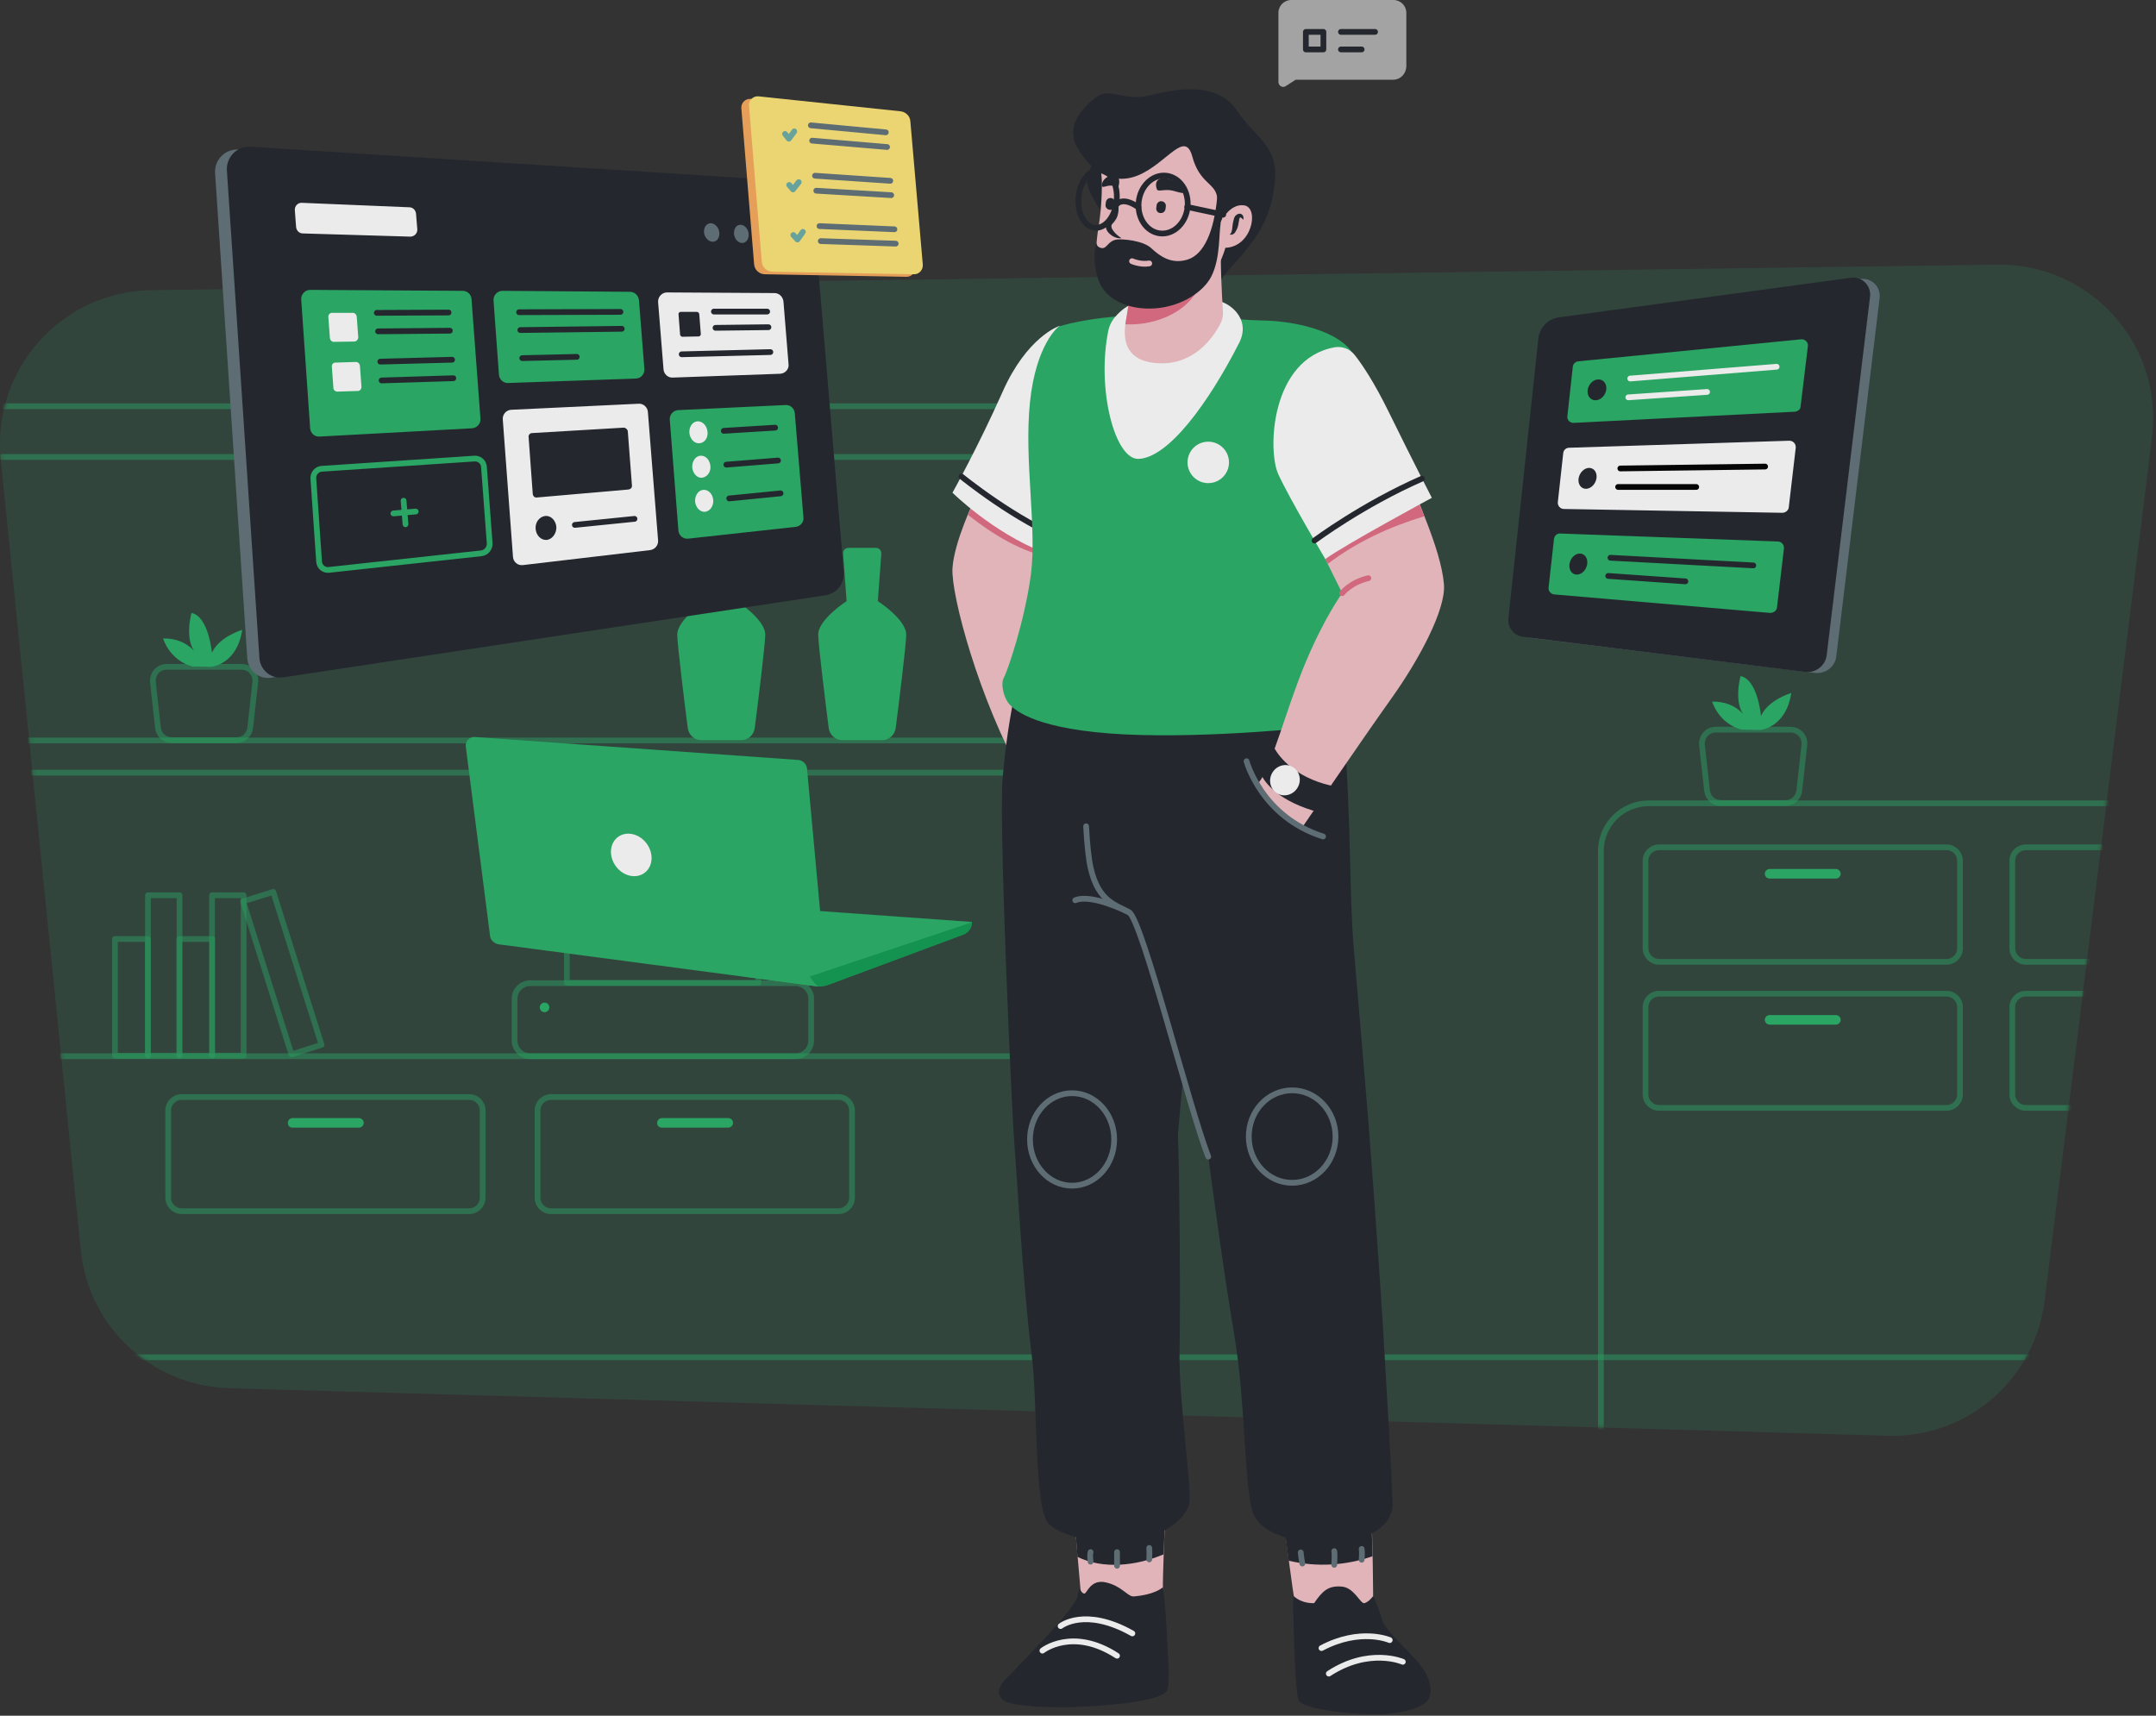 <svg width="676" height="538" viewBox="0 0 676 538" fill="none" xmlns="http://www.w3.org/2000/svg">
<rect x="0" y="0" width="676" height="538" fill="#333333" stroke="none"/>
<g opacity="0.9">
<path d="M591.842 450.2L71.843 435.3C47.642 434.6 27.742 416.1 25.343 392L0.242 144C-2.558 115.9 19.242 91.4 47.443 91L626.242 83C655.443 82.6 678.342 108.1 674.742 137.1L641.042 408C637.943 432.7 616.642 451 591.842 450.2Z" fill="#26EF9F" fill-opacity="0.11"/>
<mask id="mask0" style="mask-type:alpha" maskUnits="userSpaceOnUse" x="0" y="82" width="676" height="369">
<path d="M591.843 450.2L71.843 435.3C47.643 434.6 27.743 416.1 25.343 392L0.243 144C-2.557 115.9 19.243 91.4 47.443 91L626.243 83C655.443 82.6 678.343 108.1 674.743 137.1L641.043 408C637.943 432.7 616.643 451 591.843 450.2Z" fill="#EAF9F3"/>
</mask>
<g mask="url(#mask0)">
<path d="M516.943 517.5H932.443C940.743 517.5 947.443 510.8 947.443 502.5V266.9C947.443 258.6 940.743 251.9 932.443 251.9H516.943C508.643 251.9 501.943 258.6 501.943 266.9V502.5C501.943 510.8 508.743 517.5 516.943 517.5Z" stroke="#29B169" stroke-opacity="0.44" stroke-width="1.8" stroke-miterlimit="10" stroke-linecap="round" stroke-linejoin="round"/>
<path d="M-32.157 501.7H386.943C395.243 501.7 401.943 495 401.943 486.7V142.4C401.943 134.1 395.243 127.4 386.943 127.4H-32.157C-40.458 127.4 -47.157 134.1 -47.157 142.4V486.7C-47.157 495 -40.358 501.7 -32.157 501.7Z" stroke="#29B169" stroke-opacity="0.44" stroke-width="1.8" stroke-miterlimit="10" stroke-linecap="round" stroke-linejoin="round"/>
<path d="M539.543 251.8H559.843C562.043 251.8 563.842 250.2 564.142 248L565.743 233.6C566.043 231.1 564.043 228.8 561.443 228.8H537.943C535.343 228.8 533.442 231 533.642 233.6L535.243 248C535.543 250.2 537.343 251.8 539.543 251.8Z" stroke="#29B169" stroke-opacity="0.44" stroke-width="1.8" stroke-miterlimit="10" stroke-linecap="round" stroke-linejoin="round"/>
<path d="M552.043 228.9C552.043 228.9 560.043 228.1 561.643 217.3C561.643 217.3 554.443 219.4 552.143 224.5C552.143 224.5 551.143 213.1 545.743 212C545.743 212 543.343 220.5 547.143 224.7C547.143 224.7 544.243 219.9 536.843 220C536.843 220 538.743 226.8 546.043 228.8" fill="#29B169"/>
<path d="M53.843 232.1H74.142C76.343 232.1 78.142 230.5 78.442 228.3L80.043 213.9C80.343 211.4 78.343 209.1 75.743 209.1H52.242C49.642 209.1 47.742 211.3 47.943 213.9L49.542 228.3C49.742 230.4 51.642 232.1 53.843 232.1Z" stroke="#29B169" stroke-opacity="0.44" stroke-width="1.8" stroke-miterlimit="10" stroke-linecap="round" stroke-linejoin="round"/>
<path d="M66.343 209.1C66.343 209.1 74.343 208.3 75.942 197.5C75.942 197.5 68.743 199.6 66.442 204.7C66.442 204.7 65.442 193.3 60.042 192.2C60.042 192.2 57.642 200.7 61.443 204.9C61.443 204.9 58.542 200.1 51.142 200.2C51.142 200.2 53.042 207 60.343 209" fill="#29B169"/>
<path d="M520.142 301.6H610.342C612.642 301.6 614.542 299.7 614.542 297.4V269.9C614.542 267.6 612.642 265.7 610.342 265.7H520.142C517.842 265.7 515.943 267.6 515.943 269.9V297.3C515.943 299.7 517.842 301.6 520.142 301.6Z" stroke="#29B169" stroke-opacity="0.44" stroke-width="1.8" stroke-miterlimit="10" stroke-linecap="round" stroke-linejoin="round"/>
<path d="M554.842 275.5H575.642C576.442 275.5 577.142 274.8 577.142 274C577.142 273.2 576.442 272.5 575.642 272.5H554.842C554.042 272.5 553.342 273.2 553.342 274C553.342 274.8 554.042 275.5 554.842 275.5Z" fill="#29B169"/>
<path d="M520.142 347.4H610.342C612.642 347.4 614.542 345.5 614.542 343.2V315.8C614.542 313.5 612.642 311.6 610.342 311.6H520.142C517.842 311.6 515.943 313.5 515.943 315.8V343.2C515.943 345.5 517.842 347.4 520.142 347.4Z" stroke="#29B169" stroke-opacity="0.44" stroke-width="1.8" stroke-miterlimit="10" stroke-linecap="round" stroke-linejoin="round"/>
<path d="M554.842 321.3H575.642C576.442 321.3 577.142 320.6 577.142 319.8C577.142 319 576.442 318.3 575.642 318.3H554.842C554.042 318.3 553.342 319 553.342 319.8C553.342 320.6 554.042 321.3 554.842 321.3Z" fill="#29B169"/>
<path d="M56.943 379.8H147.143C149.443 379.8 151.342 377.9 151.342 375.6V348.2C151.342 345.9 149.443 344 147.143 344H56.943C54.642 344 52.742 345.9 52.742 348.2V375.6C52.742 377.9 54.642 379.8 56.943 379.8Z" stroke="#29B169" stroke-opacity="0.44" stroke-width="1.8" stroke-miterlimit="10" stroke-linecap="round" stroke-linejoin="round"/>
<path d="M91.743 353.6H112.542C113.342 353.6 114.042 352.9 114.042 352.1C114.042 351.3 113.342 350.6 112.542 350.6H91.743C90.942 350.6 90.243 351.3 90.243 352.1C90.243 353 90.843 353.6 91.743 353.6Z" fill="#29B169"/>
<path d="M172.742 379.8H262.942C265.242 379.8 267.142 377.9 267.142 375.6V348.2C267.142 345.9 265.242 344 262.942 344H172.742C170.442 344 168.542 345.9 168.542 348.2V375.6C168.542 377.9 170.442 379.8 172.742 379.8Z" stroke="#29B169" stroke-opacity="0.44" stroke-width="1.8" stroke-miterlimit="10" stroke-linecap="round" stroke-linejoin="round"/>
<path d="M207.542 353.6H228.342C229.142 353.6 229.842 352.9 229.842 352.1C229.842 351.3 229.142 350.6 228.342 350.6H207.542C206.742 350.6 206.042 351.3 206.042 352.1C206.042 353 206.642 353.6 207.542 353.6Z" fill="#29B169"/>
<path d="M635.142 301.6H725.342C727.642 301.6 729.542 299.7 729.542 297.4V269.9C729.542 267.6 727.642 265.7 725.342 265.7H635.142C632.842 265.7 630.943 267.6 630.943 269.9V297.3C630.943 299.7 632.842 301.6 635.142 301.6Z" stroke="#29B169" stroke-opacity="0.44" stroke-width="1.8" stroke-miterlimit="10" stroke-linecap="round" stroke-linejoin="round"/>
<path d="M669.843 275.5H690.643C691.443 275.5 692.143 274.8 692.143 274C692.143 273.2 691.443 272.5 690.643 272.5H669.843C669.043 272.5 668.343 273.2 668.343 274C668.343 274.8 669.043 275.5 669.843 275.5Z" fill="#29B169"/>
<path d="M635.142 347.4H725.342C727.642 347.4 729.542 345.5 729.542 343.2V315.8C729.542 313.5 727.642 311.6 725.342 311.6H635.142C632.842 311.6 630.943 313.5 630.943 315.8V343.2C630.943 345.5 632.842 347.4 635.142 347.4Z" stroke="#29B169" stroke-opacity="0.44" stroke-width="1.8" stroke-miterlimit="10" stroke-linecap="round" stroke-linejoin="round"/>
<path d="M669.843 321.3H690.643C691.443 321.3 692.143 320.6 692.143 319.8C692.143 319 691.443 318.3 690.643 318.3H669.843C669.043 318.3 668.343 319 668.343 319.8C668.343 320.6 669.043 321.3 669.843 321.3Z" fill="#29B169"/>
<path d="M-74.358 232.2H380.642C383.142 232.2 385.242 230.1 385.242 227.6V147.9C385.242 145.4 383.142 143.3 380.642 143.3H-74.358C-76.858 143.3 -78.957 145.4 -78.957 147.9V227.6C-78.957 230.2 -76.858 232.2 -74.358 232.2Z" stroke="#29B169" stroke-opacity="0.44" stroke-width="1.8" stroke-miterlimit="10" stroke-linecap="round" stroke-linejoin="round"/>
<path d="M-74.358 331.2H380.642C383.142 331.2 385.242 329.1 385.242 326.6V246.9C385.242 244.4 383.142 242.3 380.642 242.3H-74.358C-76.858 242.3 -78.957 244.4 -78.957 246.9V326.6C-78.957 329.1 -76.858 331.2 -74.358 331.2Z" stroke="#29B169" stroke-opacity="0.44" stroke-width="1.8" stroke-miterlimit="10" stroke-linecap="round" stroke-linejoin="round"/>
<path d="M344.774 232.288L354.674 232.288L354.674 181.988L344.774 181.988L344.774 232.288Z" stroke="#29B169" stroke-opacity="0.44" stroke-width="1.8" stroke-miterlimit="10" stroke-linecap="round" stroke-linejoin="round"/>
<path d="M334.431 232.203L344.731 232.203L344.731 195.603L334.431 195.603L334.431 232.203Z" stroke="#29B169" stroke-opacity="0.44" stroke-width="1.8" stroke-miterlimit="10" stroke-linecap="round" stroke-linejoin="round"/>
<path d="M46.396 331.029L56.296 331.029L56.296 280.729L46.396 280.729L46.396 331.029Z" stroke="#29B169" stroke-opacity="0.44" stroke-width="1.8" stroke-miterlimit="10" stroke-linecap="round" stroke-linejoin="round"/>
<path d="M36.053 331.043L46.353 331.043L46.353 294.443L36.053 294.443L36.053 331.043Z" stroke="#29B169" stroke-opacity="0.44" stroke-width="1.8" stroke-miterlimit="10" stroke-linecap="round" stroke-linejoin="round"/>
<path d="M66.482 331.029L76.382 331.029L76.382 280.729L66.482 280.729L66.482 331.029Z" stroke="#29B169" stroke-opacity="0.44" stroke-width="1.8" stroke-miterlimit="10" stroke-linecap="round" stroke-linejoin="round"/>
<path d="M91.384 330.618L100.825 327.638L85.68 279.672L76.239 282.652L91.384 330.618Z" stroke="#29B169" stroke-opacity="0.44" stroke-width="1.8" stroke-miterlimit="10" stroke-linecap="round" stroke-linejoin="round"/>
<path d="M56.239 331.043L66.539 331.043L66.539 294.443L56.239 294.443L56.239 331.043Z" stroke="#29B169" stroke-opacity="0.44" stroke-width="1.8" stroke-miterlimit="10" stroke-linecap="round" stroke-linejoin="round"/>
<path d="M265.442 188.5L264.342 173.6C264.242 172.6 265.042 171.8 266.042 171.8H270.342H274.642C275.642 171.8 276.342 172.6 276.342 173.6L275.242 188.5C275.242 188.5 284.242 194.3 284.142 199.1C284.042 202.8 281.842 220.5 280.842 228.3C280.542 230.5 278.742 232.1 276.542 232.1H270.342H264.142C261.942 232.1 260.142 230.5 259.842 228.3C258.842 220.5 256.642 202.8 256.542 199.1C256.442 194.3 265.442 188.5 265.442 188.5Z" fill="#29B169"/>
<path d="M221.243 188.5L220.143 173.6C220.043 172.6 220.843 171.8 221.843 171.8H226.143H230.443C231.443 171.8 232.143 172.6 232.143 173.6L231.043 188.5C231.043 188.5 240.043 194.3 239.943 199.1C239.843 202.8 237.643 220.5 236.643 228.3C236.343 230.5 234.543 232.1 232.343 232.1H226.143H219.943C217.743 232.1 215.943 230.5 215.643 228.3C214.643 220.5 212.443 202.8 212.343 199.1C212.243 194.3 221.243 188.5 221.243 188.5Z" fill="#29B169"/>
<path d="M662.743 425.6H-270.158" stroke="#29B169" stroke-opacity="0.44" stroke-width="1.8" stroke-miterlimit="10" stroke-linecap="round" stroke-linejoin="round"/>
<path d="M249.443 331.2H166.243C163.543 331.2 161.343 329 161.343 326.3V313.2C161.343 310.5 163.543 308.3 166.243 308.3H249.443C252.143 308.3 254.343 310.5 254.343 313.2V326.3C254.343 329 252.143 331.2 249.443 331.2Z" stroke="#29B169" stroke-opacity="0.44" stroke-width="1.8" stroke-miterlimit="10" stroke-linecap="round" stroke-linejoin="round"/>
<path d="M237.743 287.2H177.743V308.2H237.743V287.2Z" stroke="#29B169" stroke-opacity="0.44" stroke-width="1.8" stroke-miterlimit="10" stroke-linecap="round" stroke-linejoin="round"/>
<path d="M170.743 317.4C171.571 317.4 172.243 316.728 172.243 315.9C172.243 315.072 171.571 314.4 170.743 314.4C169.914 314.4 169.243 315.072 169.243 315.9C169.243 316.728 169.914 317.4 170.743 317.4Z" fill="#29B169"/>
</g>
<path d="M259.842 308.7L302.043 293C303.643 292.4 304.743 290.8 304.743 289.1L220.943 283.1L233.842 306.3L255.643 309.2C257.043 309.4 258.542 309.2 259.842 308.7Z" fill="#29B169"/>
<path d="M153.643 293.4L146.043 234.1C145.843 232.4 147.243 231 148.843 231.1L250.243 238.3C251.743 238.4 252.943 239.6 253.043 241.1L259.043 306.4C259.243 308.1 257.743 309.5 256.043 309.3L156.243 296.1C154.843 295.8 153.743 294.7 153.643 293.4Z" fill="#29B169"/>
<path d="M304.743 289.2C304.743 291 303.643 292.5 302.043 293.1L259.842 308.8C258.842 309.2 257.643 309.4 256.543 309.3C254.943 308.1 253.943 306.2 253.943 306.2L304.743 289.2Z" fill="#119C52"/>
<path d="M202.087 273.715C204.753 271.746 205.052 267.63 202.756 264.52C200.459 261.41 196.437 260.485 193.771 262.453C191.106 264.421 190.806 268.538 193.103 271.648C195.399 274.758 199.422 275.683 202.087 273.715Z" fill="white"/>
<path d="M436.843 25H406.243L403.143 27C402.143 27.7 400.843 26.9 400.843 25.7V4C400.843 1.8 402.643 0 404.843 0H436.943C439.143 0 440.943 1.8 440.943 4V20.9C440.843 23.2 439.043 25 436.843 25Z" fill="#AFAFAF"/>
<path d="M420.443 10H431.143" stroke="#22272E" stroke-width="1.8" stroke-miterlimit="10" stroke-linecap="round" stroke-linejoin="round"/>
<path d="M420.443 15.5H426.943" stroke="#22272E" stroke-width="1.8" stroke-miterlimit="10" stroke-linecap="round" stroke-linejoin="round"/>
<path d="M414.943 10H409.443V15.5H414.943V10Z" stroke="#22272E" stroke-width="1.8" stroke-miterlimit="10" stroke-linecap="round" stroke-linejoin="round"/>
<path d="M254.042 186.9L85.043 212.5C81.243 213.1 77.843 210.3 77.543 206.5L67.442 54.3C67.142 50.1 70.642 46.6 74.843 46.9L244.143 57.7C247.342 57.9 249.943 60.4 250.243 63.6L259.942 179.5C260.242 183 257.643 186.3 254.042 186.9Z" fill="#63737A"/>
<path d="M258.643 186.7L88.843 212.4C85.043 213 81.642 210.2 81.343 206.4L71.142 53.5C70.843 49.3 74.343 45.7 78.642 46L248.643 56.8C251.842 57 254.443 59.5 254.743 62.8L264.542 179.2C264.942 182.9 262.342 186.2 258.643 186.7Z" fill="#22272E"/>
<path d="M147.942 134.3L100.142 136.9C98.642 137 97.343 135.8 97.243 134.3L94.442 93.9C94.343 92.3 95.642 90.9 97.243 90.9L145.042 91.2C146.542 91.2 147.742 92.3 147.842 93.8L150.642 131.3C150.742 132.9 149.542 134.2 147.942 134.3Z" fill="#29B169"/>
<path d="M199.343 118.7L159.343 120.1C157.843 120.2 156.543 119 156.443 117.5L154.743 94.2C154.643 92.6 155.943 91.2 157.543 91.2L197.543 91.5C198.943 91.5 200.143 92.6 200.343 94.1L202.043 115.7C202.143 117.3 200.943 118.7 199.343 118.7Z" fill="#29B169"/>
<path d="M244.643 117.2L210.943 118.4C209.443 118.5 208.143 117.3 208.043 115.8L206.343 94.7C206.243 93.1 207.543 91.7 209.143 91.7L242.843 91.9C244.243 91.9 245.443 93 245.643 94.5L247.243 114.2C247.443 115.7 246.243 117.1 244.643 117.2Z" fill="white"/>
<path d="M150.943 173.5L103.143 178.7C101.543 178.9 100.143 177.7 100.043 176.1L98.243 150C98.142 148.5 99.343 147.1 100.842 147L148.743 143.8C150.243 143.7 151.643 144.8 151.743 146.4L153.543 170.5C153.543 172 152.443 173.3 150.943 173.5Z" stroke="#29B169" stroke-width="1.8" stroke-miterlimit="10" stroke-linecap="round" stroke-linejoin="round"/>
<path d="M203.842 172.5L163.942 177.2C162.342 177.4 160.942 176.2 160.842 174.6L157.642 131.5C157.542 129.9 158.742 128.6 160.242 128.5L200.242 126.6C201.742 126.5 203.042 127.7 203.142 129.2L206.342 169.5C206.442 171 205.342 172.3 203.842 172.5Z" fill="white"/>
<path d="M195.542 134.1L166.842 135.8C166.142 135.8 165.642 136.4 165.742 137.1L167.042 154.9C167.142 155.6 167.642 156.1 168.342 156L197.042 153.5C197.742 153.4 198.242 152.9 198.142 152.2L196.842 135.2C196.742 134.6 196.142 134.1 195.542 134.1Z" fill="#22272E"/>
<path d="M249.506 165.206L215.806 168.906C214.206 169.106 212.806 167.906 212.706 166.306L210.006 131.606C209.906 130.006 211.106 128.706 212.606 128.606L246.306 127.006C247.806 126.906 249.106 128.106 249.206 129.606L251.906 162.206C252.106 163.706 251.006 165.006 249.506 165.206Z" fill="#29B169"/>
<path d="M126.542 157L127.142 164.4" stroke="#29B169" stroke-width="1.8" stroke-miterlimit="10" stroke-linecap="round" stroke-linejoin="round"/>
<path d="M123.342 161L130.342 160.4" stroke="#29B169" stroke-width="1.8" stroke-miterlimit="10" stroke-linecap="round" stroke-linejoin="round"/>
<path d="M174.443 165.2C174.243 163.2 172.743 161.6 170.943 161.8C169.143 162 167.743 163.8 167.943 165.9C168.143 168 169.743 169.5 171.543 169.3C173.243 169 174.543 167.2 174.443 165.2Z" fill="#22272E"/>
<path d="M180.243 164.6L198.943 162.7" stroke="#22272E" stroke-width="1.8" stroke-miterlimit="10" stroke-linecap="round" stroke-linejoin="round"/>
<path d="M221.843 135.4C221.643 133.5 220.343 132.1 218.743 132.1C217.143 132.2 216.043 133.8 216.143 135.7C216.343 137.6 217.643 139.1 219.243 139C220.943 138.9 222.043 137.3 221.843 135.4Z" fill="white"/>
<path d="M226.943 135.1L243.043 134.1" stroke="#22272E" stroke-width="1.8" stroke-miterlimit="10" stroke-linecap="round" stroke-linejoin="round"/>
<path d="M222.743 146.1C222.543 144.2 221.243 142.8 219.643 142.9C218.043 143 216.942 144.7 217.042 146.6C217.242 148.5 218.643 150 220.143 149.8C221.743 149.6 222.943 148 222.743 146.1Z" fill="white"/>
<path d="M227.742 145.7L243.942 144.4" stroke="#22272E" stroke-width="1.8" stroke-miterlimit="10" stroke-linecap="round" stroke-linejoin="round"/>
<path d="M223.643 156.8C223.443 154.9 222.143 153.5 220.543 153.6C218.943 153.7 217.843 155.4 217.943 157.3C218.143 159.2 219.543 160.6 221.043 160.5C222.643 160.3 223.743 158.7 223.643 156.8Z" fill="white"/>
<path d="M228.643 156.3L244.743 154.7" stroke="#22272E" stroke-width="1.8" stroke-miterlimit="10" stroke-linecap="round" stroke-linejoin="round"/>
<path d="M111.143 107.1L104.643 107.2C104.043 107.2 103.543 106.7 103.443 106.1L102.943 99.3C102.943 98.6 103.443 98.1 104.143 98.1H110.643C111.243 98.1 111.742 98.6 111.842 99.2L112.342 105.9C112.242 106.5 111.743 107.1 111.143 107.1Z" fill="white"/>
<path d="M118.143 98.1L140.643 98" stroke="#22272E" stroke-width="1.8" stroke-miterlimit="10" stroke-linecap="round" stroke-linejoin="round"/>
<path d="M118.542 103.9L141.042 103.7" stroke="#22272E" stroke-width="1.8" stroke-miterlimit="10" stroke-linecap="round" stroke-linejoin="round"/>
<path d="M219.042 105.5L213.942 105.6C213.642 105.6 213.342 105.3 213.242 105L212.742 98.5C212.742 98.1 213.042 97.8 213.442 97.8H218.542C218.842 97.8 219.142 98.1 219.242 98.4L219.742 104.8C219.742 105.1 219.442 105.5 219.042 105.5Z" fill="#22272E"/>
<path d="M223.842 97.7H240.542" stroke="#22272E" stroke-width="1.8" stroke-miterlimit="10" stroke-linecap="round" stroke-linejoin="round"/>
<path d="M224.342 102.8L240.942 102.6" stroke="#22272E" stroke-width="1.8" stroke-miterlimit="10" stroke-linecap="round" stroke-linejoin="round"/>
<path d="M213.742 111.1L241.542 110.4" stroke="#22272E" stroke-width="1.8" stroke-miterlimit="10" stroke-linecap="round" stroke-linejoin="round"/>
<path d="M112.242 122.6L105.742 122.8C105.142 122.8 104.542 122.3 104.542 121.7L104.042 114.9C104.042 114.2 104.542 113.7 105.142 113.7L111.642 113.5C112.242 113.5 112.742 114 112.842 114.6L113.342 121.3C113.342 122 112.842 122.6 112.242 122.6Z" fill="white"/>
<path d="M119.242 113.4L141.742 112.8" stroke="#22272E" stroke-width="1.8" stroke-miterlimit="10" stroke-linecap="round" stroke-linejoin="round"/>
<path d="M119.642 119.3L142.142 118.6" stroke="#22272E" stroke-width="1.8" stroke-miterlimit="10" stroke-linecap="round" stroke-linejoin="round"/>
<path d="M128.643 74.2L94.942 73.2C93.843 73.2 92.942 72.3 92.843 71.2L92.442 65.9C92.343 64.6 93.442 63.5 94.642 63.6L128.342 65C129.442 65 130.342 65.9 130.442 67L130.842 71.9C130.942 73.1 129.943 74.2 128.643 74.2Z" fill="white"/>
<path d="M162.742 97.9L194.542 97.8" stroke="#22272E" stroke-width="1.8" stroke-miterlimit="10" stroke-linecap="round" stroke-linejoin="round"/>
<path d="M163.143 103.5L194.943 103.1" stroke="#22272E" stroke-width="1.8" stroke-miterlimit="10" stroke-linecap="round" stroke-linejoin="round"/>
<path d="M163.742 112.3L180.842 111.9" stroke="#22272E" stroke-width="1.8" stroke-miterlimit="10" stroke-linecap="round" stroke-linejoin="round"/>
<path d="M243.642 73.7C243.542 72.2 242.442 70.9 241.142 70.8C239.942 70.7 238.942 72 239.142 73.5C239.242 75.1 240.342 76.4 241.642 76.4C242.842 76.5 243.742 75.2 243.642 73.7Z" fill="#63737A"/>
<path d="M234.743 73.4C234.643 71.8 233.443 70.5 232.243 70.5C230.943 70.4 230.043 71.7 230.143 73.3C230.243 74.9 231.443 76.2 232.743 76.2C233.943 76.2 234.843 74.9 234.743 73.4Z" fill="#63737A"/>
<path d="M225.542 73C225.442 71.4 224.242 70.1 222.942 70C221.642 69.9 220.642 71.2 220.742 72.8C220.842 74.4 222.042 75.7 223.342 75.8C224.742 75.9 225.642 74.6 225.542 73Z" fill="#63737A"/>
<path d="M284.243 86.8L239.842 86C238.042 86 236.542 84.6 236.442 82.8L232.442 33.9C232.342 32.2 233.742 30.9 235.342 31L279.942 35.7C281.642 35.9 282.942 37.2 283.042 38.9L286.942 83.8C287.042 85.5 285.843 86.8 284.243 86.8Z" fill="#F8AB5D"/>
<path d="M286.642 86L242.242 85.2C240.442 85.2 238.942 83.8 238.842 82L234.842 33.1C234.742 31.4 236.142 30.1 237.742 30.2L282.342 34.9C284.042 35.1 285.342 36.4 285.442 38.1L289.342 83C289.442 84.7 288.142 86 286.642 86Z" fill="#FFE779"/>
<path d="M254.242 39.3L277.742 41.5" stroke="#63737A" stroke-width="1.8" stroke-miterlimit="10" stroke-linecap="round" stroke-linejoin="round"/>
<path d="M254.642 44.1L278.142 46.1" stroke="#63737A" stroke-width="1.8" stroke-miterlimit="10" stroke-linecap="round" stroke-linejoin="round"/>
<path d="M255.542 55.1L279.142 56.7" stroke="#63737A" stroke-width="1.8" stroke-miterlimit="10" stroke-linecap="round" stroke-linejoin="round"/>
<path d="M255.943 59.8L279.443 61.2" stroke="#63737A" stroke-width="1.8" stroke-miterlimit="10" stroke-linecap="round" stroke-linejoin="round"/>
<path d="M256.943 70.9L280.443 71.9" stroke="#63737A" stroke-width="1.8" stroke-miterlimit="10" stroke-linecap="round" stroke-linejoin="round"/>
<path d="M257.343 75.6L280.843 76.4" stroke="#63737A" stroke-width="1.8" stroke-miterlimit="10" stroke-linecap="round" stroke-linejoin="round"/>
<path d="M246.142 42L247.342 43.5L249.042 41.2" stroke="#6DAFA7" stroke-width="1.8" stroke-miterlimit="10" stroke-linecap="round" stroke-linejoin="round"/>
<path d="M247.443 58L248.643 59.4L250.443 57.1" stroke="#6DAFA7" stroke-width="1.8" stroke-miterlimit="10" stroke-linecap="round" stroke-linejoin="round"/>
<path d="M248.742 73.7L250.042 75.1L251.742 72.7" stroke="#6DAFA7" stroke-width="1.8" stroke-miterlimit="10" stroke-linecap="round" stroke-linejoin="round"/>
<path d="M305.343 157.1C305.343 157.1 299.143 170 298.643 178.2C298.143 186.4 306.843 219.3 321.043 244.4C321.043 244.4 334.443 240 334.443 235.9C334.443 231.8 326.543 183.3 327.043 181.9C327.543 180.5 333.043 170.2 333.043 165.8C333.043 161.5 307.443 152.3 305.343 157.1Z" fill="#F4C2C9"/>
<path d="M333.042 165.8C333.042 161.4 307.542 152.3 305.442 157.1C305.442 157.1 304.642 158.9 303.542 161.5C311.642 167.8 320.342 173.2 330.242 175C331.642 171.8 333.042 168 333.042 165.8Z" fill="#E26E85"/>
<path d="M331.943 102.3C331.943 102.3 321.942 105.7 314.342 122.9C306.642 140.2 298.643 154.5 298.643 154.5C298.643 154.5 311.143 166.9 327.143 173.2C343.143 179.7 343.743 103.9 331.943 102.3Z" fill="white"/>
<path d="M301.443 149.4C301.443 149.4 318.543 163.4 334.443 169.5" stroke="#22272E" stroke-width="1.8" stroke-miterlimit="10" stroke-linecap="round" stroke-linejoin="round"/>
<path d="M365.342 475.3C365.342 475.3 364.442 496.3 364.642 498.3C364.842 500.4 357.643 504.6 348.743 504.3C339.943 504 339.042 501.4 339.042 501.4C339.042 501.4 337.042 478.7 336.842 475.5C336.642 472.3 363.542 471 365.342 475.3Z" fill="#F4C2C9"/>
<path d="M364.842 487.4C365.042 481.4 365.342 475.3 365.342 475.3C363.542 471 336.642 472.3 336.842 475.5C336.942 477 337.442 482.6 337.842 488.2C345.742 492.1 356.142 491.1 364.842 487.4Z" fill="#22272E"/>
<path d="M364.642 497.7C364.642 497.7 365.443 503.6 365.743 510C366.043 516.5 367.043 528.1 365.943 530.1C364.743 532.1 358.743 533.8 344.443 534.9C330.143 536 316.942 535 314.642 533.2C312.342 531.4 313.043 528.7 315.243 526.6C317.443 524.5 326.143 515.2 329.743 511.4C334.443 506.4 337.842 501.3 337.842 500.7C338.142 498.3 338.642 498.3 338.642 498.3C338.642 498.3 339.242 499.8 340.042 499.7C340.842 499.6 341.943 495.1 346.743 496.2C351.643 497.3 353.542 500.6 355.342 500.6C357.142 500.5 362.042 499.9 364.642 497.7Z" fill="#22272E"/>
<path d="M402.842 479.5C402.842 479.5 405.542 501.1 406.042 502.4C406.542 503.7 411.542 507.3 419.342 506.9C427.142 506.5 430.143 504.2 430.443 503.7C430.743 503.2 430.242 478.5 430.042 476.9C429.842 475.3 404.642 475.7 402.842 479.5Z" fill="#F4C2C9"/>
<path d="M430.342 488C430.242 482.5 430.043 477.4 429.943 476.7C429.643 475.1 404.642 475.6 402.742 479.4C402.742 479.4 403.342 484.2 404.042 489.4C413.042 491.5 422.042 490.9 430.342 488Z" fill="#22272E"/>
<path d="M405.642 500.5C405.442 502.1 405.342 503.6 405.442 505.2C405.542 506.5 405.642 508.3 405.642 510.5C405.742 515.1 406.142 531 407.242 533.3C408.342 535.6 420.942 537.5 430.442 537.6C439.942 537.7 446.942 535.2 448.042 532.6C449.142 530 448.542 526.2 445.242 522C441.942 517.8 434.342 511.3 433.442 508.2C432.542 505.1 431.142 501.5 430.542 500.5C430.542 500.5 429.242 502.3 427.842 502.7C426.542 503.1 424.642 497.7 420.542 497.5C416.442 497.2 414.642 498.9 412.042 502.7C411.942 502.7 408.342 503 405.642 500.5Z" fill="#22272E"/>
<path d="M317.942 218.7C317.942 218.7 315.542 229.6 314.342 244.3C313.142 259 317.342 350.1 317.942 357.2C318.542 364.3 320.842 404.8 323.442 424.5C325.542 440.7 324.042 473.4 328.942 478C333.842 482.6 348.842 485.1 358.142 482.6C367.442 480.1 371.742 475.5 372.842 471.7C373.942 467.9 369.542 439 369.842 424.3C370.142 409.6 369.842 366.2 369.342 355.9C369.342 355.9 373.442 303.3 378.342 291.3C383.242 279.3 390.342 235.1 376.742 222.3C362.942 209.5 319.142 216.6 317.942 218.7Z" fill="#22272E"/>
<path d="M339.842 224.5C339.842 224.5 339.742 244.3 340.542 259.1C340.842 264.7 341.342 269.6 342.042 272.5C344.542 282.9 349.942 283.7 354.042 286.1C358.142 288.6 372.842 347.4 378.842 362.7C378.842 362.7 383.442 397.9 387.042 418.9C390.542 439.9 390.042 465.3 392.742 474C395.442 482.7 411.242 484.4 418.942 483.7C426.642 483 436.942 480 436.642 471C436.342 462 434.842 436.4 433.542 414.6C432.142 392.8 429.742 360.3 429.142 352.7C429.142 352.7 426.142 316.7 424.542 298.2C422.942 279.7 423.842 260.8 421.442 228.9C418.842 196.9 339.742 206.7 339.842 224.5Z" fill="#22272E"/>
<path d="M340.542 259.1C340.842 264.7 341.342 269.6 342.042 272.5C344.542 282.9 349.942 283.7 354.042 286.1C358.142 288.6 372.842 347.4 378.842 362.7" stroke="#63737A" stroke-width="1.8" stroke-miterlimit="10" stroke-linecap="round" stroke-linejoin="round"/>
<path d="M354.042 286.1C354.042 286.1 342.342 280.1 337.142 282.3" stroke="#63737A" stroke-width="1.8" stroke-miterlimit="10" stroke-linecap="round" stroke-linejoin="round"/>
<path d="M336.143 371.8C343.433 371.8 349.342 365.308 349.342 357.3C349.342 349.292 343.433 342.8 336.143 342.8C328.852 342.8 322.943 349.292 322.943 357.3C322.943 365.308 328.852 371.8 336.143 371.8Z" stroke="#63737A" stroke-width="1.8" stroke-miterlimit="10" stroke-linecap="round" stroke-linejoin="round"/>
<path d="M405.142 370.9C412.654 370.9 418.742 364.408 418.742 356.4C418.742 348.392 412.654 341.9 405.142 341.9C397.631 341.9 391.542 348.392 391.542 356.4C391.542 364.408 397.631 370.9 405.142 370.9Z" stroke="#63737A" stroke-width="1.8" stroke-miterlimit="10" stroke-linecap="round" stroke-linejoin="round"/>
<path d="M341.942 489.7C341.942 489.7 341.642 487.6 341.942 486.7" stroke="#63737A" stroke-width="1.8" stroke-miterlimit="10" stroke-linecap="round" stroke-linejoin="round"/>
<path d="M350.242 491C350.242 491 350.242 487.1 350.242 486.7" stroke="#63737A" stroke-width="1.8" stroke-miterlimit="10" stroke-linecap="round" stroke-linejoin="round"/>
<path d="M360.342 489C360.342 489 360.442 486.5 360.342 485.4" stroke="#63737A" stroke-width="1.8" stroke-miterlimit="10" stroke-linecap="round" stroke-linejoin="round"/>
<path d="M408.342 490.3C408.342 490.3 407.842 487.6 407.842 486.8" stroke="#63737A" stroke-width="1.8" stroke-miterlimit="10" stroke-linecap="round" stroke-linejoin="round"/>
<path d="M418.342 490.7C418.342 490.7 418.542 487.3 418.342 486.4" stroke="#63737A" stroke-width="1.8" stroke-miterlimit="10" stroke-linecap="round" stroke-linejoin="round"/>
<path d="M426.943 489.1C426.943 489.1 427.143 486.8 426.943 485.7" stroke="#63737A" stroke-width="1.8" stroke-miterlimit="10" stroke-linecap="round" stroke-linejoin="round"/>
<path d="M332.542 509.9C332.542 509.9 340.142 503.8 355.042 512.2" stroke="white" stroke-width="1.8" stroke-miterlimit="10" stroke-linecap="round" stroke-linejoin="round"/>
<path d="M326.842 517.6C326.842 517.6 336.242 510.1 350.242 519.2" stroke="white" stroke-width="1.8" stroke-miterlimit="10" stroke-linecap="round" stroke-linejoin="round"/>
<path d="M435.742 514.3C435.742 514.3 426.642 510.3 414.342 516.8" stroke="white" stroke-width="1.8" stroke-miterlimit="10" stroke-linecap="round" stroke-linejoin="round"/>
<path d="M439.842 521.1C439.842 521.1 429.342 516.5 416.642 524.8" stroke="white" stroke-width="1.8" stroke-miterlimit="10" stroke-linecap="round" stroke-linejoin="round"/>
<path d="M380.343 98.8C380.343 98.8 385.343 100.3 395.943 100.5C406.543 100.7 418.643 103.8 423.343 109.7C428.043 115.6 429.543 159.1 428.843 178.8C428.143 198.4 414.043 227.8 414.043 227.8C414.043 227.8 380.343 231.6 352.743 230.3C325.143 228.9 318.543 222.9 316.643 221C314.743 219.1 313.643 214.5 314.743 212.5C315.843 210.6 321.243 195 323.243 180.1C325.143 165.1 321.043 144.4 322.943 126.1C324.843 107.8 331.943 102.4 331.943 102.4C331.943 102.4 340.843 99.4 356.243 98.9C371.543 98.2 380.343 98.8 380.343 98.8Z" fill="#29B169"/>
<path d="M378.843 151.5C382.432 151.5 385.343 148.59 385.343 145C385.343 141.41 382.432 138.5 378.843 138.5C375.253 138.5 372.343 141.41 372.343 145C372.343 148.59 375.253 151.5 378.843 151.5Z" fill="white"/>
<path d="M357.043 95C354.343 95.1 352.243 96.7 350.343 98.6C349.143 99.8 348.043 101.4 347.543 103.5C343.743 121.9 349.543 144.1 356.943 143.9C366.243 143.6 378.743 126.7 388.543 107.5C392.543 99.6 384.843 94.1 380.343 94.1C376.843 94 362.643 94.7 357.043 95Z" fill="white"/>
<path d="M399.743 56.1C399.743 56.1 399.743 64.2 395.043 72.2C390.343 80.2 384.643 84.4 382.743 88C380.843 91.6 381.343 82.2 382.743 77.7C384.143 73.3 392.443 49.2 399.743 56.1Z" fill="#22272E"/>
<path d="M354.942 86.5C354.942 86.5 353.842 96.2 353.142 99.9C352.442 103.6 350.842 113.3 363.242 113.9C374.342 114.5 380.342 105.9 382.542 101.7C383.242 100.4 383.542 99 383.442 97.6C383.142 93.2 382.542 82.4 382.842 73.6C383.242 62.4 354.942 78.6 354.942 86.5Z" fill="#F4C2C9"/>
<path d="M376.943 87.2C371.043 91.9 362.343 94.1 354.143 92.9C353.843 95.5 353.443 98.3 353.143 99.9C353.043 100.4 352.943 101 352.843 101.7C362.943 102.2 374.443 97.2 376.943 87.2Z" fill="#E26E85"/>
<path d="M343.143 50.5C343.143 50.5 340.443 54.4 340.843 57.4C341.243 60.4 346.943 70.5 349.843 70.2C352.743 69.9 355.743 57.5 352.343 53.4C348.843 49.3 344.243 48.6 343.143 50.5Z" fill="#22272E"/>
<path d="M345.443 56.2C345.443 56.2 345.743 63.2 344.443 71.2C343.143 79.2 342.242 91.2 354.142 94.5C366.042 97.8 380.043 93.3 384.443 76.9C388.843 60.5 392.042 43.9 376.842 39.1C361.642 34.3 343.643 40.5 345.443 56.2Z" fill="#F4C2C9"/>
<path d="M350.543 64.2C350.843 65.3 350.743 66.6 350.343 67.8C350.143 68.4 349.843 68.9 349.443 69.4C349.243 69.7 349.043 69.9 348.843 70.1C348.743 70.2 348.643 70.4 348.543 70.5C348.443 70.8 348.443 71.1 348.543 71.4C348.643 71.8 348.943 72.2 349.243 72.6C349.843 73.4 350.742 74.1 351.642 74.7C350.442 74.8 349.243 74.4 348.243 73.6C347.743 73.2 347.243 72.7 346.943 72C346.643 71.3 346.543 70.4 346.943 69.7C347.143 69.3 347.342 69 347.642 68.8C347.842 68.6 348.042 68.5 348.142 68.3C348.442 67.9 348.843 67.5 349.043 67.1C349.643 66.2 350.143 65.3 350.543 64.2Z" fill="#22272E"/>
<path d="M383.843 68.8C383.843 68.8 382.342 66.5 381.642 61.9C381.042 57.3 376.143 57.6 373.843 49.1C371.543 40.6 365.943 51.1 357.043 54.9C348.143 58.7 341.143 52.6 337.543 45.8C334.043 39.1 340.042 33 344.142 30.2C348.242 27.4 352.543 31.9 360.543 29.9C368.543 27.9 381.442 25.4 387.642 34.4C393.842 43.4 400.243 45.6 399.843 55.4C399.343 65.2 387.943 76.1 387.243 76.2C386.443 76.4 383.843 68.8 383.843 68.8Z" fill="#22272E"/>
<path d="M362.742 59.4C362.442 58.6 362.142 57.1 363.242 56.3C364.342 55.5 366.842 55.8 369.242 57.3C371.342 58.6 371.942 60.7 370.542 60.5C369.142 60.3 368.042 59.7 366.342 59.6C364.542 59.5 363.042 60.1 362.742 59.4Z" fill="#22272E"/>
<path d="M350.743 58.3C350.943 57.6 351.143 56.3 350.443 55.4C349.843 54.6 348.243 54.7 346.743 55.8C345.443 56.8 345.043 58.7 345.943 58.6C346.843 58.5 347.443 58.1 348.543 58.2C349.643 58.3 350.543 58.9 350.743 58.3Z" fill="#22272E"/>
<path d="M343.843 76.3C343.843 76.3 343.743 77.5 345.443 77.8C347.143 78 347.343 75.5 350.243 75.1C352.043 74.9 358.343 75.4 360.943 77.8C363.543 80.2 367.143 83 372.343 81.4C377.543 79.8 380.643 72.5 381.643 61.9C382.543 52.2 386.143 61.6 386.143 63.9C386.143 65.5 384.643 63.2 382.843 69.7C382.043 72.6 382.843 80.8 379.743 86.8C377.343 91.4 370.643 96.1 362.143 96.7C353.643 97.3 346.643 93.8 344.543 88.2C342.443 82.8 343.243 76.7 343.843 76.3Z" fill="#22272E"/>
<path d="M347.943 65.8C348.743 65.9 349.443 65.3 349.543 64.5L349.642 63.7C349.742 62.9 349.143 62.2 348.343 62.1C347.543 62 346.843 62.6 346.743 63.4L346.642 64.2C346.542 65 347.143 65.7 347.943 65.8Z" fill="#22272E"/>
<path d="M363.843 66.8C364.643 66.9 365.343 66.3 365.443 65.5L365.543 64.7C365.643 63.9 365.043 63.2 364.243 63.1C363.443 63 362.742 63.6 362.642 64.4L362.543 65.2C362.443 66.1 363.043 66.8 363.843 66.8Z" fill="#22272E"/>
<path d="M382.743 69.7C382.743 69.7 385.443 63.7 390.143 64.4C394.943 65.2 392.543 77.8 383.843 77.7" fill="#F4C2C9"/>
<path d="M389.842 68.9C389.542 68.6 389.242 68.3 389.042 68.2C388.742 68.1 388.842 68.3 388.642 68.4C388.642 68.5 388.442 69.3 388.342 70C388.242 70.7 388.042 71.5 387.642 72.2C387.442 72.6 387.242 73 386.842 73.3C386.442 73.6 385.942 73.7 385.542 73.5C385.942 73.3 386.042 73 386.142 72.7C386.242 72.4 386.242 72.1 386.342 71.8C386.442 71.1 386.442 70.4 386.642 69.6C386.742 69.2 386.843 68.8 386.943 68.4C387.043 68.2 387.142 68 387.242 67.8C387.342 67.7 387.342 67.6 387.542 67.5C387.642 67.4 387.843 67.3 387.943 67.2C388.143 67.1 388.442 67 388.842 67C389.242 67.1 389.442 67.3 389.642 67.5C389.942 68 389.942 68.5 389.842 68.9Z" fill="#22272E"/>
<path d="M354.943 81.9C354.943 81.9 357.642 83.1 360.342 82.6" stroke="#F4C2C9" stroke-width="1.8" stroke-miterlimit="10" stroke-linecap="round" stroke-linejoin="round"/>
<path d="M350.115 62.925C350.593 57.922 348.306 53.61 345.007 53.295C341.708 52.98 338.647 56.781 338.169 61.784C337.692 66.787 339.979 71.099 343.278 71.413C346.576 71.728 349.638 67.928 350.115 62.925Z" stroke="#22272E" stroke-width="1.8" stroke-miterlimit="10" stroke-linecap="round" stroke-linejoin="round"/>
<path d="M372.353 64.872C372.831 59.869 369.786 55.486 365.553 55.081C361.319 54.677 357.5 58.406 357.022 63.409C356.545 68.412 359.589 72.795 363.823 73.2C368.056 73.604 371.875 69.876 372.353 64.872Z" stroke="#22272E" stroke-width="1.8" stroke-miterlimit="10" stroke-linecap="round" stroke-linejoin="round"/>
<path d="M349.843 64.4C349.843 64.4 351.543 61.2 356.943 65" stroke="#22272E" stroke-width="1.8" stroke-miterlimit="10" stroke-linecap="round" stroke-linejoin="round"/>
<path d="M372.243 64.9L383.543 67.3" stroke="#22272E" stroke-width="1.8" stroke-miterlimit="10" stroke-linecap="round" stroke-linejoin="round"/>
<path d="M415.543 175.3L420.843 186C420.843 186 415.243 193.6 409.243 208C403.243 222.4 398.843 240.2 394.743 245.3C394.743 245.3 398.743 254.9 408.543 259.1C408.543 259.1 427.643 231.1 436.343 218.9C445.043 206.7 453.343 191.1 452.743 183.3C451.843 171.8 443.143 154.8 442.343 150.2C441.543 145.6 415.743 162 415.543 175.3Z" fill="#F4C2C9"/>
<path d="M442.243 150.2C441.543 145.7 415.743 162 415.543 175.3L416.343 176.8C425.443 169.9 435.643 165.2 446.543 161.9C444.443 156.7 442.543 152.2 442.243 150.2Z" fill="#E26E85"/>
<path d="M399.743 234.9C401.143 237.3 405.943 243.7 417.143 246.3C417.543 246.4 417.643 246.8 417.443 247.1L412.343 254C412.243 254.2 411.943 254.2 411.743 254.2C399.243 250.4 395.943 244.1 395.443 242.9C395.343 242.8 395.343 242.6 395.443 242.5L398.843 235C399.043 234.5 399.543 234.5 399.743 234.9Z" fill="#22272E"/>
<path d="M406.816 247.039C408.194 244.774 407.551 241.867 405.38 240.547C403.21 239.227 400.333 239.993 398.956 242.258C397.578 244.523 398.221 247.429 400.392 248.75C402.563 250.07 405.439 249.304 406.816 247.039Z" fill="white"/>
<path d="M418.443 108.9C420.843 108.5 423.243 109.4 424.743 111.3C427.043 114.2 430.843 119.8 435.543 129.4C443.443 145.5 448.943 156.1 448.943 156.1C448.943 156.1 421.543 170.9 415.543 175.3C415.543 175.3 404.443 156.6 400.843 148.8C397.343 141.4 398.343 112.6 418.443 108.9Z" fill="white"/>
<path d="M412.143 169.5C412.143 169.5 427.143 158.3 445.843 150.1" stroke="#22272E" stroke-width="1.8" stroke-miterlimit="10" stroke-linecap="round" stroke-linejoin="round"/>
<path d="M390.843 238.7C390.843 238.7 395.543 256.2 414.843 262.3" stroke="#63737A" stroke-width="1.8" stroke-miterlimit="10" stroke-linecap="round" stroke-linejoin="round"/>
<path d="M420.843 186C420.843 186 423.443 182.6 429.043 181.3" stroke="#E26E85" stroke-width="1.8" stroke-miterlimit="10" stroke-linecap="round" stroke-linejoin="round"/>
<path d="M569.043 211L480.543 200.1C477.643 199.7 475.643 197.2 475.943 194.3L485.343 106.5C485.743 103.1 488.343 100.4 491.743 99.9L583.343 87.5C586.743 87 589.743 89.9 589.343 93.4L575.743 205.9C575.343 209.1 572.343 211.4 569.043 211Z" fill="#63737A"/>
<path d="M566.043 210.7L477.543 199.7C474.643 199.3 472.643 196.8 472.943 193.9L482.343 106.1C482.743 102.7 485.343 100 488.743 99.5L580.343 87.1C583.743 86.6 586.743 89.5 586.343 93L572.743 205.5C572.343 208.7 569.343 211.1 566.043 210.7Z" fill="#22272E"/>
<path d="M562.743 129.1L493.443 132.6C492.243 132.7 491.243 131.6 491.443 130.5L493.142 115C493.242 114.1 493.943 113.4 494.843 113.3L564.743 106.4C565.943 106.3 567.043 107.3 566.843 108.6L564.543 127.6C564.543 128.3 563.743 129 562.743 129.1Z" fill="#29B169"/>
<path d="M511.143 118.7L557.043 115" stroke="white" stroke-width="1.8" stroke-miterlimit="10" stroke-linecap="round" stroke-linejoin="round"/>
<path d="M510.543 124.6L535.243 122.9" stroke="white" stroke-width="1.8" stroke-miterlimit="10" stroke-linecap="round" stroke-linejoin="round"/>
<path d="M503.18 123.575C504.072 121.923 503.691 119.988 502.33 119.254C500.969 118.52 499.143 119.264 498.252 120.917C497.36 122.569 497.741 124.504 499.102 125.238C500.463 125.972 502.289 125.228 503.18 123.575Z" fill="#22272E"/>
<path d="M558.843 160.8L490.343 159.6C489.243 159.6 488.343 158.6 488.443 157.5L490.142 142.1C490.242 141.1 491.043 140.4 492.043 140.4L561.043 138.2C562.243 138.2 563.143 139.2 563.043 140.4L560.843 159.2C560.743 160 559.843 160.8 558.843 160.8Z" fill="white"/>
<path d="M508.043 146.9L553.443 146.3" stroke="black" stroke-width="1.8" stroke-miterlimit="10" stroke-linecap="round" stroke-linejoin="round"/>
<path d="M507.343 152.7H531.843" stroke="black" stroke-width="1.8" stroke-miterlimit="10" stroke-linecap="round" stroke-linejoin="round"/>
<path d="M500.194 151.175C501.011 149.484 500.585 147.587 499.242 146.939C497.899 146.29 496.149 147.135 495.332 148.826C494.515 150.516 494.941 152.413 496.284 153.061C497.627 153.71 499.377 152.865 500.194 151.175Z" fill="#22272E"/>
<path d="M555.043 192.2L487.343 186.4C486.243 186.3 485.443 185.3 485.543 184.3L487.243 169C487.343 168 488.243 167.2 489.243 167.3L557.443 169.8C558.543 169.8 559.443 170.8 559.343 172L557.143 190.6C557.043 191.5 556.043 192.2 555.043 192.2Z" fill="#29B169"/>
<path d="M504.943 174.9L549.743 177.3" stroke="#22272E" stroke-width="1.8" stroke-miterlimit="10" stroke-linecap="round" stroke-linejoin="round"/>
<path d="M504.243 180.6L528.443 182.3" stroke="#22272E" stroke-width="1.8" stroke-miterlimit="10" stroke-linecap="round" stroke-linejoin="round"/>
<path d="M497.357 177.945C498.097 176.219 497.585 174.344 496.214 173.756C494.844 173.169 493.133 174.092 492.394 175.818C491.654 177.544 492.166 179.42 493.537 180.007C494.907 180.594 496.618 179.671 497.357 177.945Z" fill="#22272E"/>
</g>
</svg>
